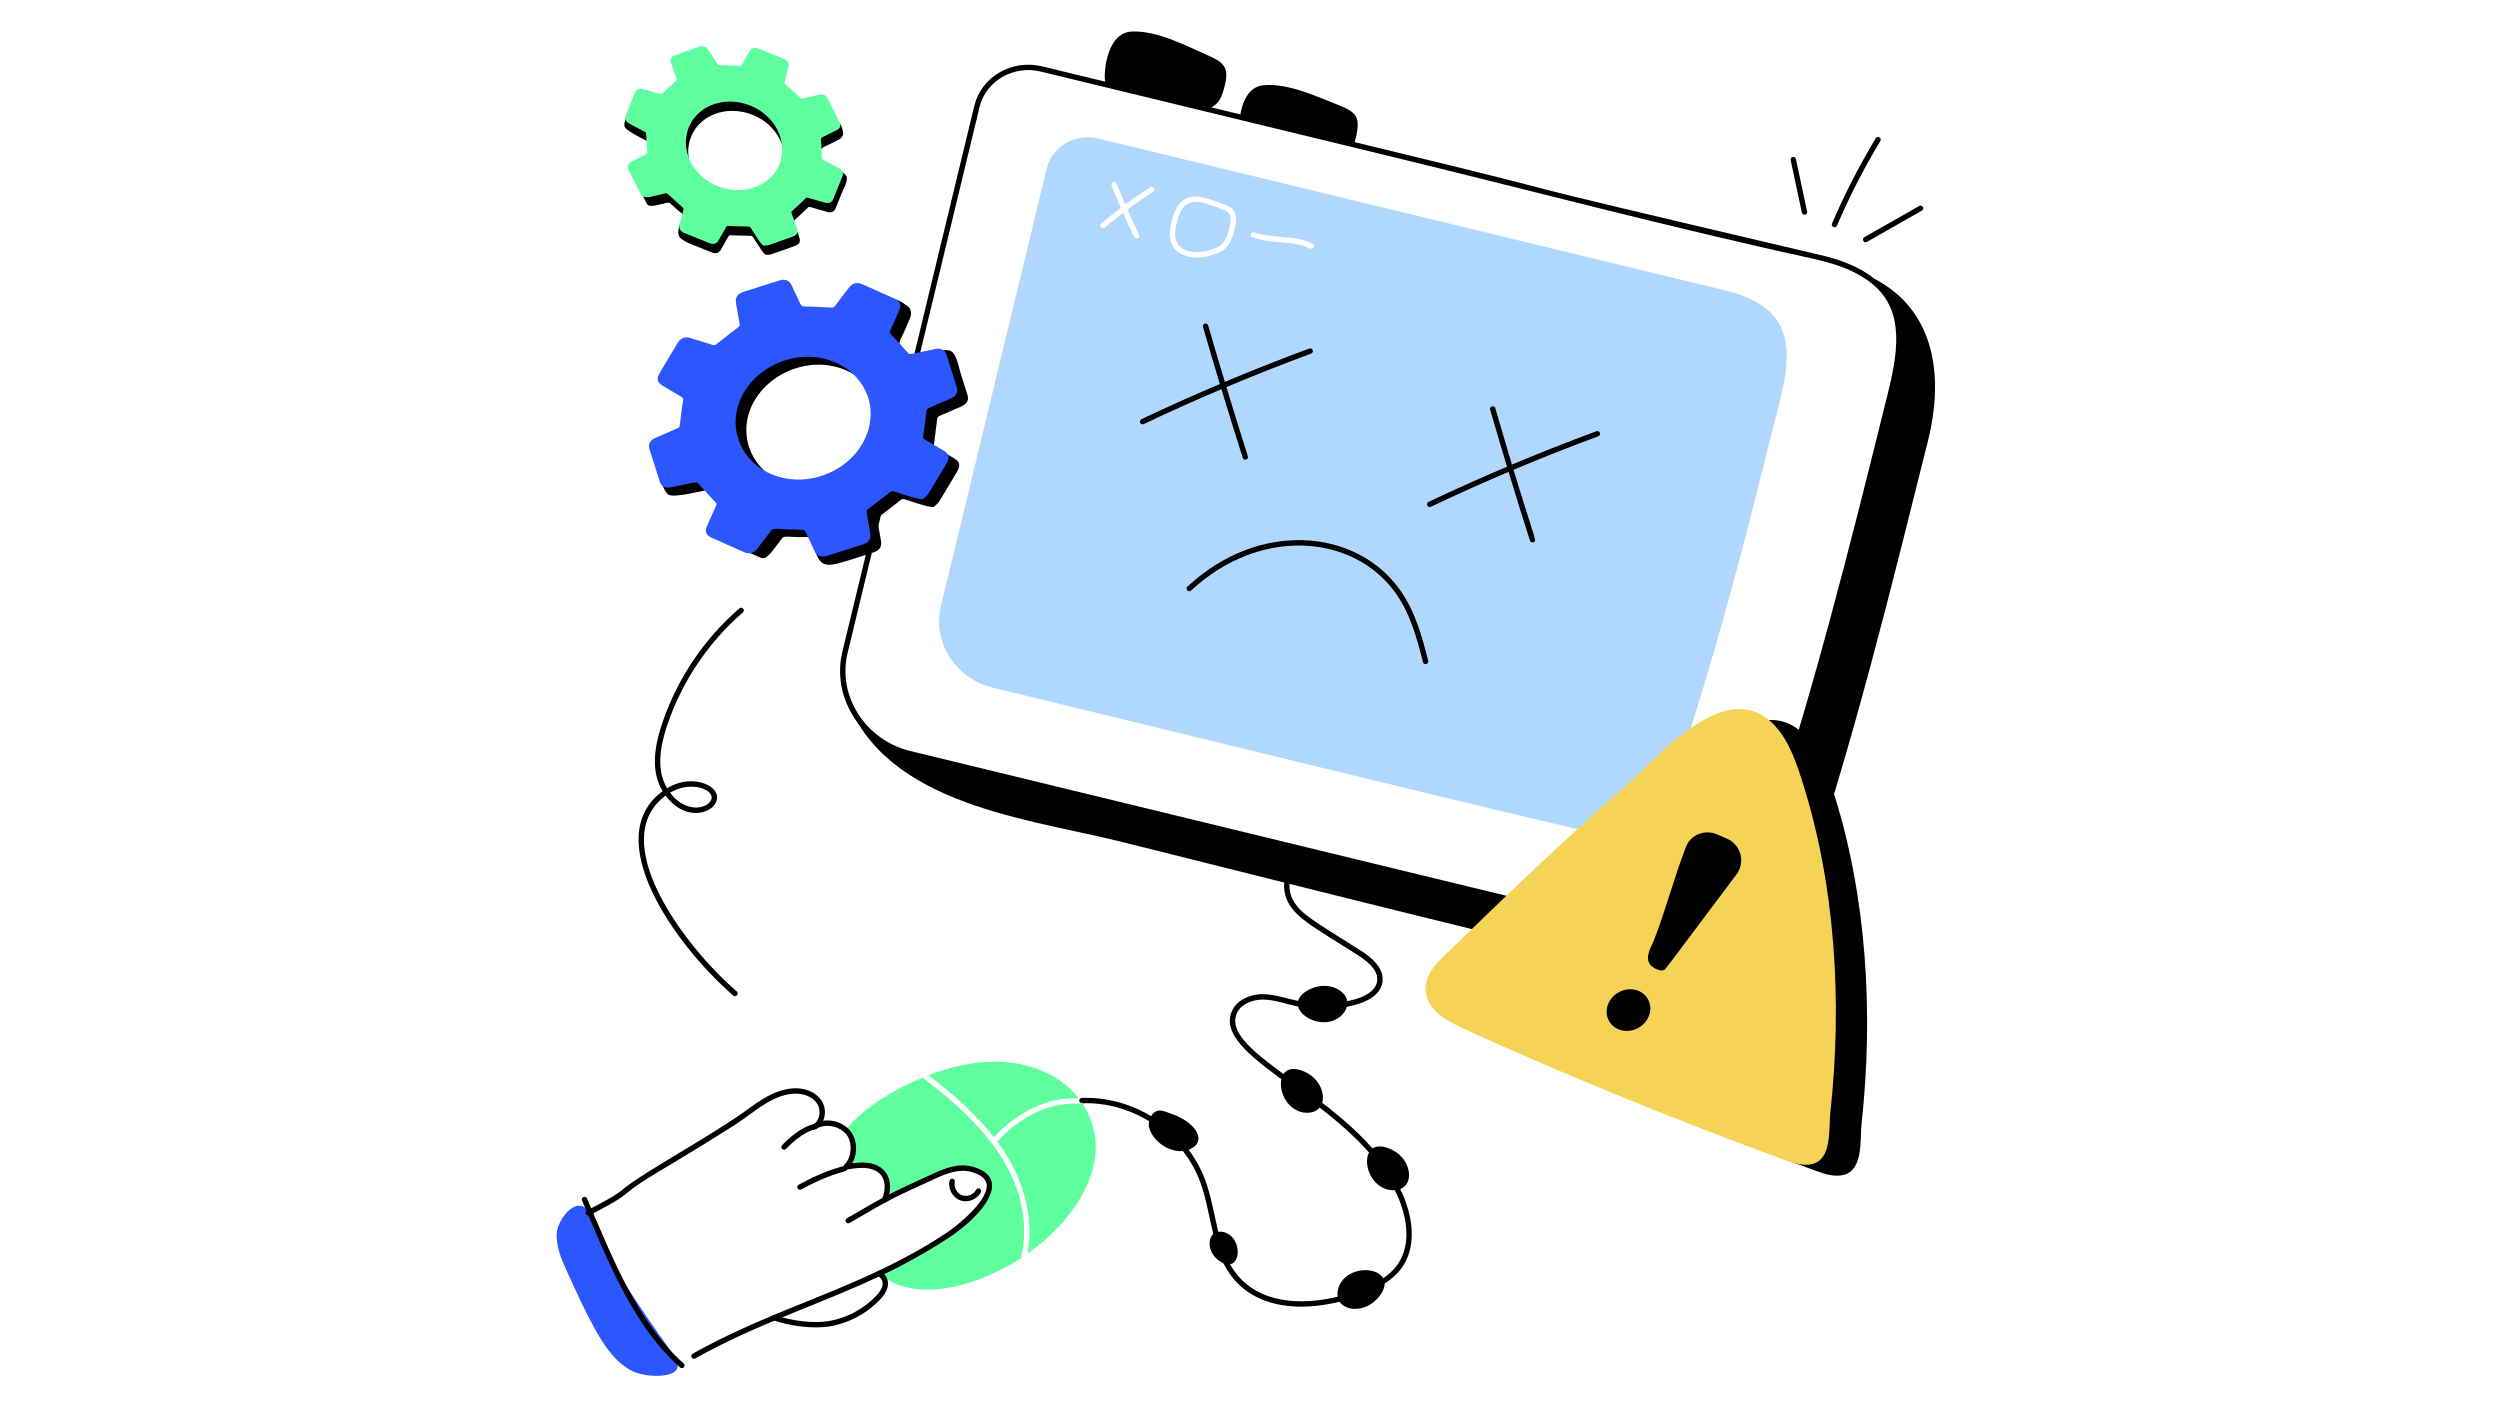 <svg xmlns="http://www.w3.org/2000/svg" xmlns:xlink="http://www.w3.org/1999/xlink" width="1366" zoomAndPan="magnify" viewBox="0 0 1024.5 576" height="768" preserveAspectRatio="xMidYMid meet" version="1.0"><defs><clipPath id="478b3f37e2"><path d="M 452 12.281 L 503 12.281 L 503 45 L 452 45 Z M 452 12.281 " clip-rule="nonzero"/></clipPath></defs><path fill="#000000" d="M 533.359 535.477 C 522.816 535.477 512.68 532.43 505.734 524.332 C 496.301 513.34 496.66 497.34 491.785 484.234 C 484.578 464.848 464.129 451.285 443.414 452.137 C 443.395 452.137 443.383 452.137 443.371 452.137 C 441.938 452.137 441.895 449.984 443.328 449.926 C 465.664 449.129 486.5 463.688 493.852 483.465 C 498.812 496.828 498.434 512.43 507.406 522.891 C 519.016 536.418 540.41 534.836 556.578 528.832 C 562.129 526.773 568.996 523.68 572.863 517.984 C 579.27 508.562 575.262 496.219 573.246 491.348 C 556.996 452.191 497.559 434.945 504.562 415.051 C 507.328 407.184 517.871 407.316 517.43 407.414 C 527.164 407.434 537.195 414.73 555.422 409.477 C 558.445 408.609 563.621 406.512 564.324 402.23 C 564.914 398.645 562.336 395.164 556.219 391.273 C 539.137 380.406 531.52 376.543 527.898 369.836 C 525.07 364.609 525.629 356.863 530.949 353.656 C 532.188 352.898 533.344 354.793 532.086 355.551 C 527.906 358.066 527.547 364.547 529.84 368.785 C 533.004 374.645 538.465 377.363 557.398 389.41 C 561.781 392.191 567.492 396.59 566.504 402.586 C 564.695 413.547 542.367 414.77 531.496 412.402 C 526.707 411.352 522.133 409.629 517.426 409.621 C 517.422 409.621 517.414 409.621 517.406 409.621 C 513.262 409.621 508.137 411.547 506.641 415.785 C 500.531 433.148 559.023 451.297 575.277 490.5 C 577.438 495.703 581.699 508.918 574.691 519.227 C 567.41 529.941 546.371 535.477 533.359 535.477 Z M 533.359 535.477 " fill-opacity="1" fill-rule="nonzero"/><path fill="#000000" d="M 790.195 180.215 C 774.555 242.562 760.414 301.219 738.078 367.953 C 730.883 389.266 722.086 403.828 699.641 402.719 C 684.215 401.938 482.555 350.566 457.762 344.539 C 417.34 334.734 358.516 328.816 345.008 281.105 C 344.555 279.59 344.391 278.277 345.449 277.086 C 346.332 291.84 357.145 305.051 372.812 308.848 C 696.594 387.781 676.863 382.727 684.371 383.105 C 706.773 384.211 715.527 369.777 722.766 348.34 C 745.34 280.898 760.195 219.238 774.926 160.602 C 777.664 149.426 780.355 136.836 775.723 125.926 C 773.434 121.328 771.055 117.359 765.484 113.645 C 767.16 113.777 768.836 114.57 770.336 115.453 C 793.949 129.324 796.109 156.141 790.195 180.215 Z M 790.195 180.215 " fill-opacity="1" fill-rule="nonzero"/><path fill="#000000" d="M 555.863 55.379 C 555.555 56.703 555.246 58.074 554.719 59.309 L 508.113 48 C 508.953 41.906 511.645 35.457 517.781 34.926 C 528.105 34 540.02 39.742 549.379 43.406 C 556.051 46.129 557.305 48.398 555.863 55.379 Z M 555.863 55.379 " fill-opacity="1" fill-rule="nonzero"/><g clip-path="url(#478b3f37e2)"><path fill="#000000" d="M 501.805 35.5 C 500.574 40.254 499.43 42.902 494.875 44.777 L 453.219 34.66 C 452.82 33.379 452.645 31.922 452.73 30.375 C 453.086 23.309 455.82 13.281 463.719 12.93 C 474.312 12.441 486.27 18.848 495.672 23 C 502.219 25.859 503.637 28.41 501.805 35.5 Z M 501.805 35.5 " fill-opacity="1" fill-rule="nonzero"/></g><path fill="#000000" d="M 684.316 384.207 C 675.246 383.75 695.77 388.395 372.555 309.922 C 353.137 305.215 340.605 286.023 345.215 267.02 L 399.273 43.367 C 402.145 31.465 414.57 24.215 427 27.18 L 566.363 60.977 C 672.473 86.633 579.793 65.48 748.363 105.062 C 760.238 108.164 771.641 113.863 776.516 125.086 C 776.605 125.219 776.605 125.227 776.68 125.371 C 782.289 138.566 777.613 153.203 774.766 165.941 C 761.027 221.758 744.625 286.512 723.812 348.691 C 716.434 370.52 707.32 385.34 684.316 384.207 Z M 401.422 43.887 L 347.359 267.539 C 343.051 285.281 354.754 303.332 373.07 307.773 C 696.355 386.266 675.656 381.559 684.43 382 C 706.348 383.066 714.688 368.801 721.719 347.984 C 742.488 285.953 757.676 225.758 773.852 160.336 C 778.227 142.488 780.5 125.027 764.871 114.562 C 756.184 108.492 745.039 106.648 743.016 106.016 C 684 93.18 624.715 77.359 565.844 63.125 L 426.48 29.328 C 415.312 26.641 404.016 33.113 401.422 43.887 Z M 401.422 43.887 " fill-opacity="1" fill-rule="nonzero"/><path fill="#b0d8ff" d="M 501.145 85.902 C 491.527 82.223 485.996 80.105 482.918 88.996 C 480.543 95.926 480.734 101.543 487.859 103.086 C 490.156 103.574 492.801 103.352 496.066 102.426 C 501.109 100.938 502.445 98.98 503.836 93.234 C 505.18 87.738 503.668 86.832 501.145 85.902 Z M 501.145 85.902 C 491.527 82.223 485.996 80.105 482.918 88.996 C 480.543 95.926 480.734 101.543 487.859 103.086 C 490.156 103.574 492.801 103.352 496.066 102.426 C 501.109 100.938 502.445 98.98 503.836 93.234 C 505.18 87.738 503.668 86.832 501.145 85.902 Z M 708.16 119.297 C 672.438 110.641 501.137 69.105 450.129 56.793 C 440.641 54.496 431.152 59.973 428.945 69.074 L 385.566 248.461 C 381.992 263.172 391.566 278.102 406.879 281.812 C 668.305 345.547 651.492 341.168 657.055 341.449 C 674.992 342.336 682.082 330.707 687.902 313.531 C 705.812 260.047 717.668 210.934 729.691 162.984 C 735.52 139.312 732.051 125.617 708.16 119.297 Z M 472.59 78.57 C 468.973 80.867 465.484 83.34 462.043 85.902 C 463.586 89.348 465.133 92.793 466.766 96.195 C 467.414 97.496 465.492 98.406 464.781 97.125 C 463.234 93.855 461.691 90.586 460.234 87.273 C 452.457 93.145 452.918 93.414 452.113 93.414 C 451.008 93.414 450.652 92.086 451.406 91.469 C 453.969 89.305 456.617 87.184 459.309 85.195 C 458.027 82.191 456.746 79.145 455.555 76.141 C 455.035 74.781 457.059 73.926 457.586 75.301 C 458.734 78.129 459.926 80.953 461.117 83.781 C 464.469 81.309 467.914 78.969 471.398 76.715 C 472.543 75.883 473.836 77.777 472.59 78.57 Z M 505.996 93.766 C 504.203 100.957 502.105 102.875 496.684 104.543 C 493.609 105.414 490.504 105.82 487.375 105.25 C 478.789 103.367 478.047 96.555 480.844 88.289 C 484.629 77.629 491.363 79.895 501.938 83.828 C 505.57 85.211 507.59 87.18 505.996 93.766 Z M 537.328 101.938 C 535.984 101.938 536.035 100.16 524.441 99.242 C 520.691 98.934 516.852 98.582 513.277 97.301 C 511.77 96.719 512.746 94.707 513.984 95.223 C 521.699 97.965 530.301 96.078 537.859 99.863 C 538.875 100.371 538.52 101.938 537.328 101.938 Z M 501.145 85.902 C 491.527 82.223 485.996 80.105 482.918 88.996 C 480.543 95.926 480.734 101.543 487.859 103.086 C 490.156 103.574 492.801 103.352 496.066 102.426 C 501.109 100.938 502.445 98.98 503.836 93.234 C 505.18 87.738 503.668 86.832 501.145 85.902 Z M 501.145 85.902 " fill-opacity="1" fill-rule="nonzero"/><path fill="#000000" d="M 467.746 171.789 C 490.125 161.168 513.27 151.43 536.52 142.84 C 537.895 142.332 538.645 144.406 537.285 144.914 C 514.09 153.48 491.012 163.195 468.695 173.785 C 467.34 174.406 466.453 172.406 467.746 171.789 Z M 467.746 171.789 " fill-opacity="1" fill-rule="nonzero"/><path fill="#000000" d="M 509.281 187.625 C 503.641 169.934 498.152 151.883 492.984 133.98 C 492.582 132.582 494.695 131.953 495.102 133.367 C 500.27 151.25 505.746 169.277 511.383 186.953 C 511.828 188.348 509.73 189.02 509.281 187.625 Z M 509.281 187.625 " fill-opacity="1" fill-rule="nonzero"/><path fill="#000000" d="M 585.418 205.676 C 607.805 195.055 630.941 185.316 654.191 176.73 C 655.582 176.227 656.312 178.297 654.957 178.801 C 631.766 187.363 608.688 197.078 586.367 207.672 C 585.027 208.289 584.113 206.297 585.418 205.676 Z M 585.418 205.676 " fill-opacity="1" fill-rule="nonzero"/><path fill="#000000" d="M 626.953 221.512 C 621.312 203.824 615.832 185.773 610.656 167.867 C 610.254 166.469 612.371 165.848 612.777 167.258 C 628.586 221.984 630.402 221.57 628.344 222.227 C 627.734 222.414 627.137 222.07 626.953 221.512 Z M 626.953 221.512 " fill-opacity="1" fill-rule="nonzero"/><path fill="#000000" d="M 583.117 271.332 C 580.664 261.402 577.754 251.004 571.59 242.574 C 554.34 218.969 516.348 215.742 488.148 241.984 C 487.094 242.98 485.57 241.367 486.648 240.363 C 515.926 213.113 555.395 216.668 573.375 241.27 C 579.77 250.02 582.754 260.66 585.266 270.805 C 585.605 272.227 583.469 272.746 583.117 271.332 Z M 583.117 271.332 " fill-opacity="1" fill-rule="nonzero"/><path fill="#5fff9f" d="M 418.484 515.539 C 402.426 526.086 377.684 534.188 361.91 523.355 C 361.293 522.914 360.676 522.473 360.102 521.941 C 360.574 521.941 375.656 514.66 388.301 506.262 C 394.746 501.977 416.676 484.262 398.273 479.184 C 393.109 477.723 387.727 479.711 382.875 481.965 C 372.457 486.734 368.18 488.68 362.484 491.684 C 364.469 487.09 364.16 481.215 359.262 478.742 C 355.469 476.84 350.922 477.504 346.688 478.211 C 351.09 473.855 350.422 465.953 346.512 463.016 C 354.426 453.434 366.887 446.148 378.195 441.59 C 378.605 442.414 394.605 452.98 406.176 468.184 C 406.219 468.359 406.309 468.492 406.438 468.578 L 406.484 468.578 C 425.691 493.965 418.215 514.434 418.484 515.539 Z M 418.484 515.539 " fill-opacity="1" fill-rule="nonzero"/><path fill="#5fff9f" d="M 380.492 440.664 C 409.758 429.238 431.957 436.934 442.051 450.117 C 430.094 449.41 417.207 455.328 407.277 466.062 C 399.645 456.078 389.977 447.996 380.492 440.664 Z M 380.492 440.664 " fill-opacity="1" fill-rule="nonzero"/><path fill="#5fff9f" d="M 421 513.812 C 424.172 498.008 418.344 480.496 408.645 467.828 C 418.18 457.359 430.578 451.574 442.008 452.324 C 442.492 452.367 442.98 452.016 443.109 451.531 C 457.809 472.777 443.066 498.176 421 513.812 Z M 421 513.812 " fill-opacity="1" fill-rule="nonzero"/><path fill="#2c56fe" d="M 258.273 561.445 C 251.766 557.73 247.426 551.176 243.793 544.613 C 239.523 536.902 235.895 528.867 232.262 520.84 C 229.941 515.707 227.566 510.246 228.234 504.652 C 228.707 500.711 234.344 491.586 239.566 494.754 C 241.043 495.656 243.082 502.879 244.016 504.711 C 252.508 521.504 262.848 536.906 273.93 552.27 C 277.652 557.418 280.754 562.082 272.578 563.551 C 268.43 564.293 262.012 563.574 258.273 561.445 " fill-opacity="1" fill-rule="nonzero"/><path fill="#000000" d="M 316.93 541.051 C 315.551 540.566 316.289 538.48 317.664 538.969 C 324.516 541.375 333.516 542.367 339.539 541.395 C 347.02 540.152 354.012 536.41 359.207 530.863 C 361.875 528.035 362.945 524.969 359.703 522.77 C 358.496 521.949 359.734 520.125 360.945 520.941 C 364.477 523.344 365.34 527.586 360.816 532.375 C 355.289 538.273 347.855 542.254 339.898 543.57 C 333.18 544.664 323.672 543.414 316.93 541.051 Z M 316.93 541.051 " fill-opacity="1" fill-rule="nonzero"/><path fill="#000000" d="M 361.469 491.246 C 363.207 487.23 363.098 481.914 358.77 479.727 C 355.426 478.055 351.398 478.543 346.867 479.301 C 345.828 479.484 345.133 478.191 345.91 477.426 C 349.848 473.535 349.148 466.375 345.848 463.898 C 342.875 461.211 338.289 460.594 334.883 462.363 C 333.582 463.031 332.578 461.07 333.867 460.398 C 338.297 458.102 344.574 458.977 348.309 463.258 C 351.367 466.973 351.605 472.578 349.223 476.707 C 353.055 476.191 356.559 476.148 359.754 477.75 C 365.371 480.586 365.629 487.188 363.496 492.121 C 362.914 493.461 360.891 492.586 361.469 491.246 Z M 361.469 491.246 " fill-opacity="1" fill-rule="nonzero"/><path fill="#000000" d="M 240.578 496.047 C 251.777 490.266 253.434 488.902 255.723 487.02 C 263.836 480.34 292.207 464.941 305.68 455.125 C 311.438 450.93 317.391 446.594 324.844 446.012 C 329.75 445.641 334.285 447.508 336.609 450.906 C 339.199 454.711 338.078 460.332 334.852 462.434 C 333.891 463.074 332.844 463.449 332.387 462.387 C 332.148 461.824 332.41 461.176 332.973 460.938 C 333.172 460.852 333.355 460.762 333.531 460.656 C 333.602 460.586 333.672 460.523 333.738 460.484 C 336.043 458.809 336.562 454.758 334.785 452.152 C 332.543 448.867 328.246 447.965 325.016 448.215 C 315.785 448.934 308.66 456.23 300.984 461.078 C 270.199 480.57 264.555 482.605 257.121 488.727 C 254.727 490.695 252.996 492.117 241.586 498.008 C 240.305 498.684 239.27 496.723 240.578 496.047 Z M 240.578 496.047 " fill-opacity="1" fill-rule="nonzero"/><path fill="#000000" d="M 283.832 554.773 C 318.906 534.992 353.836 527.828 387.691 505.34 C 393.543 501.449 405.305 491.414 404.312 485.215 C 403.953 482.977 401.824 481.305 397.98 480.246 C 393.18 478.887 388.113 480.758 383.336 482.969 C 364.133 491.762 365.227 491.258 348.168 501.164 C 346.898 501.898 345.805 499.98 347.062 499.254 C 364.484 489.141 363.281 489.727 382.41 480.957 C 387.562 478.57 393.074 476.578 398.578 478.117 C 415.105 482.684 402.965 497.836 388.914 507.18 C 376.922 515.141 362.059 522.441 360.57 522.938 L 360.57 522.941 C 335.473 534.758 309.973 542.562 284.918 556.695 C 283.656 557.406 282.555 555.496 283.832 554.773 Z M 283.832 554.773 " fill-opacity="1" fill-rule="nonzero"/><path fill="#000000" d="M 327.301 485.48 C 332.309 482.785 338.418 479.77 345.758 477.836 C 347.141 477.445 347.754 479.594 346.316 479.973 C 339.203 481.844 333.238 484.793 328.344 487.426 C 327.059 488.121 326.016 486.172 327.301 485.48 Z M 327.301 485.48 " fill-opacity="1" fill-rule="nonzero"/><path fill="#000000" d="M 320.52 469.266 C 323.562 466.133 328.184 462.121 332.914 460.785 C 334.344 460.406 334.902 462.52 333.512 462.91 C 329.031 464.176 324.441 468.398 322.105 470.805 C 321.07 471.852 319.512 470.309 320.52 469.266 Z M 320.52 469.266 " fill-opacity="1" fill-rule="nonzero"/><path fill="#000000" d="M 393.453 491.883 C 390.32 490.723 388.383 487.121 389.133 483.863 C 389.465 482.441 391.609 482.934 391.281 484.359 C 390.781 486.535 392.125 489.035 394.219 489.812 C 396.309 490.59 398.953 489.57 399.988 487.59 C 400.684 486.297 402.617 487.328 401.945 488.617 C 400.391 491.582 396.578 493.043 393.453 491.883 Z M 393.453 491.883 " fill-opacity="1" fill-rule="nonzero"/><path fill="#000000" d="M 278.695 560.387 C 259.625 543.492 249.445 517.598 238.523 491.988 C 237.941 490.637 239.988 489.785 240.547 491.121 C 251.305 516.336 261.551 542.246 280.16 558.734 C 281.25 559.699 279.793 561.363 278.695 560.387 Z M 278.695 560.387 " fill-opacity="1" fill-rule="nonzero"/><path fill="#000000" d="M 677.816 327.664 C 690.84 316.285 717.824 283.453 737.359 299.254 C 744.617 305.125 748.043 314.414 750.93 323.301 C 765.145 367.035 767.789 415.645 762.867 460.473 C 762.16 466.898 763.734 479.566 755.348 481.523 C 751.555 482.41 747.633 481.078 743.973 479.75 C 706.398 466.109 654.246 445.227 612.781 426.102 C 609.094 424.402 605.359 422.645 602.316 419.957 C 595.387 413.828 594.703 405.844 603.352 397.441 C 629.066 372.473 651.246 350.879 677.816 327.664 Z M 677.816 327.664 " fill-opacity="1" fill-rule="nonzero"/><path fill="#f6d356" d="M 665.012 323.188 C 678.035 311.809 705.02 278.977 724.555 294.777 C 731.812 300.648 735.242 309.941 738.129 318.824 C 752.34 362.562 754.988 411.168 750.062 455.996 C 749.359 462.422 750.93 475.09 742.543 477.051 C 738.75 477.938 734.828 476.605 731.168 475.273 C 693.594 461.633 641.441 440.75 599.977 421.625 C 596.293 419.926 592.559 418.172 589.516 415.48 C 582.582 409.355 581.898 401.367 590.547 392.969 C 616.262 367.996 638.441 346.402 665.012 323.188 Z M 665.012 323.188 " fill-opacity="1" fill-rule="nonzero"/><path fill="#000000" d="M 681.809 397.531 C 682.57 397.176 679.758 400.801 711.621 358.312 C 715.355 353.328 713.453 346.191 707.742 343.707 C 706.383 343.109 705.012 342.52 703.652 341.926 C 698.746 339.781 692.895 341.969 690.953 346.949 C 686.137 359.273 682.734 372.512 677.883 385.062 C 676.562 388.453 673.469 392.82 676.891 395.988 C 677.703 396.746 680.379 398.152 681.809 397.531 " fill-opacity="1" fill-rule="nonzero"/><path fill="#000000" d="M 671.418 421.211 C 667.016 423.676 661.613 422.418 659.375 418.398 C 657.125 414.387 658.891 409.133 663.293 406.664 C 667.695 404.195 673.094 405.445 675.336 409.473 C 677.578 413.492 675.82 418.742 671.418 421.211 " fill-opacity="1" fill-rule="nonzero"/><path fill="#000000" d="M 382.562 207.82 C 379.812 207.418 381.375 208.102 370.727 204.629 C 369.312 204.168 370.07 204.406 360.266 211.754 C 359.633 212.227 359.43 212.609 359.559 213.301 C 360.086 216.113 360.531 218.941 361.039 221.758 C 361.449 224.016 360.426 225.574 357.945 226.367 C 341.477 231.613 337.801 233.66 335.078 228.289 C 334.422 227 333.848 225.672 333.355 224.316 C 333.043 223.461 332.82 220.93 332.125 220.387 C 331.398 219.82 328.207 220.172 327.191 220.125 C 322.316 219.898 321.238 219.668 320.547 220.543 C 316.926 225.094 314.723 228.961 312.449 228.738 C 311.934 228.688 312.16 228.738 302.406 224.477 C 299.734 223.312 296.867 221.961 295.77 219.449 C 294.309 216.105 296.418 213.547 297.824 210.5 C 298.145 209.809 297.984 209.426 297.488 208.906 C 289.805 200.871 290.543 200.613 288.957 200.961 C 286.238 201.559 276.254 203.957 274.027 202.762 C 271.992 201.668 270 194.984 269.516 192.586 C 269.297 191.48 269.574 191.352 270.23 190.715 C 272.914 188.098 268.086 184.887 272.863 182.746 C 275.906 181.379 278.961 180.043 282.031 178.742 C 283.551 178.102 282.859 176.168 283.035 175.008 C 283.383 172.684 284.602 170.164 285.422 167.914 C 287.914 161.113 292.84 149.344 297.66 143.945 C 301.285 139.879 307.902 138.105 307.504 136.008 C 306.957 133.16 306.516 130.293 306.012 127.434 C 305.605 125.16 306.617 123.621 309.105 122.832 C 311.664 122.016 314.219 121.203 316.777 120.391 C 318.746 119.766 321.828 117.996 323.578 119.391 C 324.117 119.82 324.496 120.391 324.875 120.949 C 331.359 130.629 329.965 128.668 336.898 128.898 C 345.602 129.191 345.75 129.785 346.703 128.484 C 348.496 126.035 350.375 123.637 352.227 121.223 C 353.758 119.227 355.57 118.738 357.859 119.75 C 364.629 122.738 364.082 122.363 364.602 122.738 C 364.922 122.969 365.156 123.492 365.605 123.543 C 365.91 123.574 366.227 123.445 366.445 123.238 C 366.578 123.109 366.68 122.953 366.848 122.871 C 367.742 122.43 371.895 125.227 372.582 126.074 C 373.512 127.223 373.539 129.023 372.938 130.383 C 371.777 133.02 370.723 135.742 369.391 138.324 C 368.32 140.391 368.152 142.305 369.605 144.176 C 371.133 146.137 374.785 147.777 376.23 147.895 C 376.789 147.938 377.359 147.844 377.918 147.754 C 379.605 147.477 382.594 147.492 383.215 145.395 C 384.004 144.277 384.102 143.926 385.824 143.645 C 389.254 143.09 390.32 143.82 391.359 145.777 C 392.602 148.102 393.012 150.887 393.812 153.398 C 394.711 156.234 395.609 159.07 396.5 161.906 C 397.117 163.863 396.301 165.5 394.184 166.453 C 384 171.031 384.207 170.344 384.047 171.781 C 382.797 182.922 382.18 182.609 383.387 183.305 C 385.922 184.766 388.418 186.273 390.918 187.777 C 393.359 189.25 393.711 190.77 392.23 193.246 C 382.848 208.945 385.441 205.027 382.562 207.82 Z M 360.148 166.051 C 355.66 152.844 340.355 146.145 325.727 151.055 C 310.836 156.047 302.758 170.34 306.953 183.141 C 311.316 196.469 326.816 203.086 341.449 198.117 C 356.305 193.07 364.156 178.789 360.148 166.051 Z M 360.148 166.051 " fill-opacity="1" fill-rule="nonzero"/><path fill="#2c56fe" d="M 378.16 204.586 C 375.41 204.184 376.973 204.867 366.324 201.395 C 364.91 200.934 365.668 201.172 355.863 208.52 C 355.23 208.992 355.027 209.375 355.156 210.066 C 355.684 212.879 356.129 215.707 356.641 218.523 C 357.047 220.781 356.027 222.34 353.547 223.129 C 348.688 224.68 343.832 226.223 338.973 227.762 C 336.477 228.551 334.801 227.867 333.812 225.754 C 332.586 223.129 331.293 220.531 330.078 217.898 C 329.812 217.324 329.469 217.168 328.785 217.145 C 317.828 216.77 316.949 216.297 316.145 217.309 C 314.168 219.789 312.285 222.324 310.352 224.832 C 308.898 226.719 307.051 227.215 304.906 226.27 C 300.488 224.328 296.082 222.367 291.684 220.387 C 289.309 219.32 288.727 217.812 289.75 215.484 C 290.957 212.742 292.164 209.992 293.426 207.266 C 294.016 205.984 293.719 206.676 286.324 198.324 C 285.285 197.152 285.68 197.559 274.879 199.711 C 272.602 200.164 271 199.332 270.367 197.359 C 268.953 192.93 267.547 188.496 266.152 184.059 C 265.535 182.102 266.352 180.457 268.461 179.512 C 271.504 178.145 274.559 176.809 277.633 175.508 C 279.047 174.91 278.254 174.836 279.906 164.148 C 280.129 162.699 280.117 163.254 271.438 157.984 C 269.375 156.73 268.988 155.117 270.227 153.039 C 272.715 148.855 275.207 144.676 277.707 140.496 C 278.867 138.559 280.668 137.844 282.867 138.504 C 293.117 141.582 292.5 141.918 293.719 140.938 C 303.016 133.465 303.344 134.035 303.102 132.773 C 302.555 129.926 302.113 127.059 301.609 124.199 C 301.207 121.926 302.219 120.387 304.703 119.598 C 309.562 118.047 314.418 116.504 319.277 114.965 C 321.754 114.184 323.465 114.883 324.434 116.98 C 325.617 119.547 326.867 122.078 328.039 124.648 C 328.367 125.367 328.828 125.566 329.715 125.586 C 341.316 125.848 341.281 126.641 342.301 125.25 C 344.094 122.801 345.973 120.402 347.824 117.988 C 349.355 115.992 351.168 115.504 353.457 116.516 C 357.871 118.465 362.281 120.426 366.676 122.406 C 368.906 123.41 369.5 124.961 368.535 127.148 C 367.328 129.891 366.121 132.637 364.859 135.363 C 364.199 136.785 364.562 136.125 372.008 144.5 C 372.914 145.523 372.402 145.207 383.375 143.012 C 385.648 142.559 387.25 143.395 387.883 145.375 C 389.297 149.805 390.703 154.238 392.098 158.672 C 392.715 160.629 391.902 162.266 389.781 163.219 C 379.598 167.797 379.805 167.109 379.645 168.547 C 379.27 171.895 378.84 175.234 378.344 178.574 C 378.125 180.047 378.113 179.484 386.516 184.543 C 388.957 186.016 389.309 187.535 387.832 190.012 C 378.445 205.711 381.043 201.793 378.16 204.586 Z M 355.746 162.816 C 351.258 149.609 335.953 142.91 321.324 147.82 C 306.434 152.812 298.355 167.105 302.551 179.906 C 306.918 193.234 322.414 199.852 337.047 194.883 C 351.902 189.836 359.754 175.555 355.746 162.816 Z M 355.746 162.816 " fill-opacity="1" fill-rule="nonzero"/><path fill="#000000" d="M 313.719 104.426 C 313.133 103.777 312.59 103.297 312.203 102.73 C 308.102 96.676 308.664 96.66 307.457 96.641 C 298.789 96.512 298.969 96.051 298.484 96.926 C 297.488 98.723 296.445 100.492 295.438 102.281 C 294.633 103.719 293.355 104.113 291.621 103.414 C 278.113 97.969 276.355 98.336 278.949 91.016 C 279.168 90.402 280.203 88.898 280.066 88.281 C 279.922 87.633 277.996 86.367 277.457 85.875 C 274.859 83.516 274.371 82.895 273.586 83.062 C 268.16 84.203 265.988 85.309 264.945 83.25 C 261.648 76.73 259.641 73.688 260.379 71.109 C 261.098 68.59 263.434 68.141 265.605 67.098 C 266.102 66.863 266.184 66.574 266.148 66.062 C 265.57 58.098 266.098 58.293 265.059 57.758 C 256.266 53.238 255.48 52.48 255.957 50.191 C 256.234 48.879 257.723 44.004 258.691 43.602 C 258.898 43.516 259.148 43.531 259.383 43.512 C 262.062 43.293 260.859 39.305 264.48 40.309 C 266.789 40.945 269.09 41.605 271.387 42.293 C 272.516 42.633 273.02 41.25 273.645 40.688 C 275.445 39.07 289.27 31.211 295.938 30.195 C 299.801 29.605 304.277 31.656 305.012 30.312 C 306.012 28.488 307.078 26.699 308.105 24.887 C 308.922 23.441 310.184 23.055 311.922 23.758 C 313.711 24.477 315.496 25.199 317.285 25.918 C 318.66 26.477 321.172 26.906 321.504 28.48 C 321.742 29.617 320.809 34.953 321.152 36.301 C 321.582 37.98 322.363 37.668 328.664 43.633 C 329.609 44.527 329.223 44.289 336.516 42.617 C 338.277 42.211 339.504 42.773 340.309 44.383 C 342.793 49.344 342.559 48.676 342.672 49.121 C 342.742 49.398 342.633 49.793 342.859 50.027 C 343.012 50.184 343.25 50.258 343.465 50.242 C 343.867 50.215 343.992 50.141 344.258 50.602 C 344.734 51.426 345.57 53.641 345.562 54.625 C 345.555 55.688 344.742 56.691 343.789 57.172 C 341.941 58.098 340.117 59.121 338.199 59.938 C 334.91 61.34 335.148 64.16 336.875 67.32 C 337.402 68.289 337.688 68.527 338.605 69.062 C 339.664 69.684 341.312 71.062 342.613 70.188 C 343.562 69.926 343.777 69.777 344.859 70.414 C 345.688 70.898 346.559 71.469 346.898 72.305 C 347.621 74.102 345.645 77.414 344.82 79.469 C 344.02 81.449 343.219 83.43 342.418 85.406 C 341.863 86.77 340.664 87.305 339.059 86.859 C 331.328 84.73 331.758 84.441 331.012 85.168 C 325.23 90.758 325.031 90.301 325.379 91.242 C 326.113 93.211 326.809 95.188 327.504 97.164 C 328.18 99.098 327.68 100.098 325.73 100.793 C 322.492 101.941 319.273 103.121 316.012 104.223 C 315.344 104.445 314.531 104.363 313.719 104.426 Z M 320.41 71.047 C 323.965 61.688 318.559 50.969 308.219 46.984 C 297.695 42.93 286.691 47.137 283.164 56.141 C 279.488 65.516 285.035 76.273 295.402 80.227 C 305.934 84.238 316.805 79.93 320.41 71.047 Z M 320.41 71.047 " fill-opacity="1" fill-rule="nonzero"/><path fill="#5fff9f" d="M 312.762 100.621 C 312.176 99.973 311.633 99.492 311.25 98.926 C 307.145 92.867 307.707 92.852 306.5 92.836 C 297.832 92.707 298.012 92.246 297.527 93.117 C 296.531 94.914 295.488 96.684 294.48 98.477 C 293.676 99.914 292.398 100.309 290.664 99.609 C 287.27 98.238 283.875 96.867 280.484 95.496 C 278.742 94.789 278.125 93.645 278.547 92.023 C 279.066 90.008 279.539 87.977 280.07 85.965 C 280.188 85.527 280.066 85.281 279.699 84.957 C 273.809 79.727 273.539 79.062 272.629 79.254 C 265.902 80.672 263.82 82.07 262.316 79.07 C 260.762 75.969 259.219 72.867 257.688 69.758 C 256.863 68.078 257.23 66.977 258.859 66.16 C 265.082 63.031 265.27 63.336 265.191 62.258 C 264.613 54.289 265.141 54.488 264.102 53.953 C 262 52.871 259.922 51.742 257.844 50.621 C 256.375 49.828 255.867 48.633 256.422 47.25 C 257.664 44.152 258.914 41.055 260.168 37.961 C 260.723 36.594 261.926 36.059 263.523 36.5 C 271.203 38.625 270.816 38.926 271.574 38.195 C 277.441 32.531 277.566 33.078 277.184 32.039 C 276.434 30.02 275.719 27.984 275.012 25.953 C 274.441 24.316 274.965 23.246 276.602 22.664 C 279.891 21.488 283.18 20.316 286.473 19.148 C 288 18.609 289.324 19.039 290.238 20.41 C 294.504 26.809 294.008 26.711 295.133 26.727 C 303.691 26.852 303.613 27.316 304.055 26.508 C 305.055 24.684 306.121 22.891 307.148 21.082 C 307.965 19.637 309.227 19.25 310.965 19.949 C 314.359 21.32 317.754 22.688 321.145 24.062 C 322.875 24.766 323.504 25.938 323.078 27.539 C 322.562 29.5 322.094 31.477 321.57 33.434 C 321.422 33.98 321.586 34.305 322.066 34.719 C 328.367 40.18 327.984 40.602 329.184 40.301 C 331.297 39.766 333.434 39.301 335.559 38.812 C 337.32 38.406 338.547 38.969 339.352 40.574 C 340.902 43.676 342.445 46.781 343.973 49.891 C 344.746 51.469 344.367 52.598 342.836 53.363 C 336.672 56.453 336.352 56.215 336.434 57.309 C 336.621 59.727 336.734 62.141 336.82 64.555 C 336.855 65.496 336.82 65.184 343.793 68.941 C 345.258 69.73 345.762 70.926 345.207 72.312 C 343.965 75.41 342.715 78.508 341.461 81.602 C 340.906 82.965 339.707 83.5 338.102 83.055 C 330.371 80.926 330.801 80.637 330.055 81.359 C 328.32 83.039 326.555 84.691 324.754 86.312 C 323.957 87.027 324.211 86.711 326.547 93.359 C 327.223 95.289 326.723 96.293 324.773 96.984 C 321.535 98.133 318.316 99.316 315.055 100.414 C 314.387 100.641 313.574 100.555 312.762 100.621 Z M 319.453 67.242 C 323.008 57.883 317.602 47.164 307.262 43.18 C 296.738 39.121 285.734 43.332 282.207 52.336 C 278.531 61.707 284.078 72.469 294.445 76.422 C 304.977 80.434 315.848 76.125 319.453 67.242 Z M 319.453 67.242 " fill-opacity="1" fill-rule="nonzero"/><path fill="#000000" d="M 486.375 471.391 C 480.371 473.125 472.527 468.273 470.918 462.074 C 470.195 459.281 472.09 455.133 475.277 455.082 C 476.113 455.066 476.93 455.332 477.723 455.598 C 482.051 457.051 486.523 458.848 489.395 462.398 C 492.465 466.199 491.406 469.938 486.375 471.391 Z M 486.375 471.391 " fill-opacity="1" fill-rule="nonzero"/><path fill="#000000" d="M 496.98 505.918 C 498.77 504.094 501.953 504.547 503.977 506.102 C 509.5 510.348 507.738 521.191 500.652 517.312 C 495.227 514.344 494.656 508.289 496.98 505.918 Z M 496.98 505.918 " fill-opacity="1" fill-rule="nonzero"/><path fill="#000000" d="M 549.352 533.992 C 547.043 531.227 548.121 526.816 550.586 524.188 C 557.305 517.02 572.297 520.961 565.84 530.422 C 560.922 537.633 552.355 537.59 549.352 533.992 Z M 549.352 533.992 " fill-opacity="1" fill-rule="nonzero"/><path fill="#000000" d="M 576.398 485.215 C 574.379 488.199 569.848 488.379 566.645 486.734 C 557.902 482.246 557.602 466.754 568.418 470.336 C 576.699 473.078 579.023 481.336 576.398 485.215 Z M 576.398 485.215 " fill-opacity="1" fill-rule="nonzero"/><path fill="#000000" d="M 541.098 453.477 C 539.078 456.461 534.547 456.641 531.344 454.996 C 522.602 450.508 522.305 435.012 533.121 438.598 C 541.398 441.34 543.723 449.594 541.098 453.477 Z M 541.098 453.477 " fill-opacity="1" fill-rule="nonzero"/><path fill="#000000" d="M 551.957 409.641 C 552.926 413.113 550.129 416.691 546.805 418.07 C 537.734 421.844 525.688 412.074 535.461 406.109 C 542.906 401.562 550.699 405.129 551.957 409.641 Z M 551.957 409.641 " fill-opacity="1" fill-rule="nonzero"/><path fill="#000000" d="M 738.406 87.125 L 733.805 65.637 C 733.488 64.191 735.664 63.77 735.957 65.176 L 740.559 86.664 C 740.875 88.105 738.703 88.559 738.406 87.125 Z M 738.406 87.125 " fill-opacity="1" fill-rule="nonzero"/><path fill="#000000" d="M 750.77 91.59 C 755.914 79.574 761.941 67.816 768.68 56.641 C 769.449 55.391 771.316 56.539 770.566 57.785 C 763.879 68.871 757.902 80.535 752.797 92.461 C 752.23 93.801 750.188 92.938 750.77 91.59 Z M 750.77 91.59 " fill-opacity="1" fill-rule="nonzero"/><path fill="#000000" d="M 763.988 97.199 L 786.48 84.41 C 787.711 83.672 788.855 85.598 787.566 86.328 L 765.074 99.117 C 763.844 99.844 762.688 97.934 763.988 97.199 Z M 763.988 97.199 " fill-opacity="1" fill-rule="nonzero"/><path fill="#000000" d="M 300.48 407.953 C 276.258 386.988 245.645 343.258 271.523 324.223 C 266.492 315.867 268.27 305.5 271.41 296.273 C 277.57 278.105 288.492 261.863 302.988 249.316 C 304.086 248.363 305.539 250.027 304.43 250.984 C 290.234 263.281 279.535 279.184 273.496 296.984 C 270.613 305.473 268.777 315.262 273.355 323.004 C 282.512 317.508 291.609 320.969 293.414 324.855 C 296.547 331.637 282.426 338.953 272.758 326.055 C 248.559 343.961 279.078 386.508 301.922 406.281 C 303.035 407.246 301.562 408.898 300.48 407.953 Z M 274.586 324.84 C 282.508 335.309 293.348 330.004 291.414 325.785 C 289.988 322.719 282.055 320.434 274.586 324.84 Z M 274.586 324.84 " fill-opacity="1" fill-rule="nonzero"/></svg>